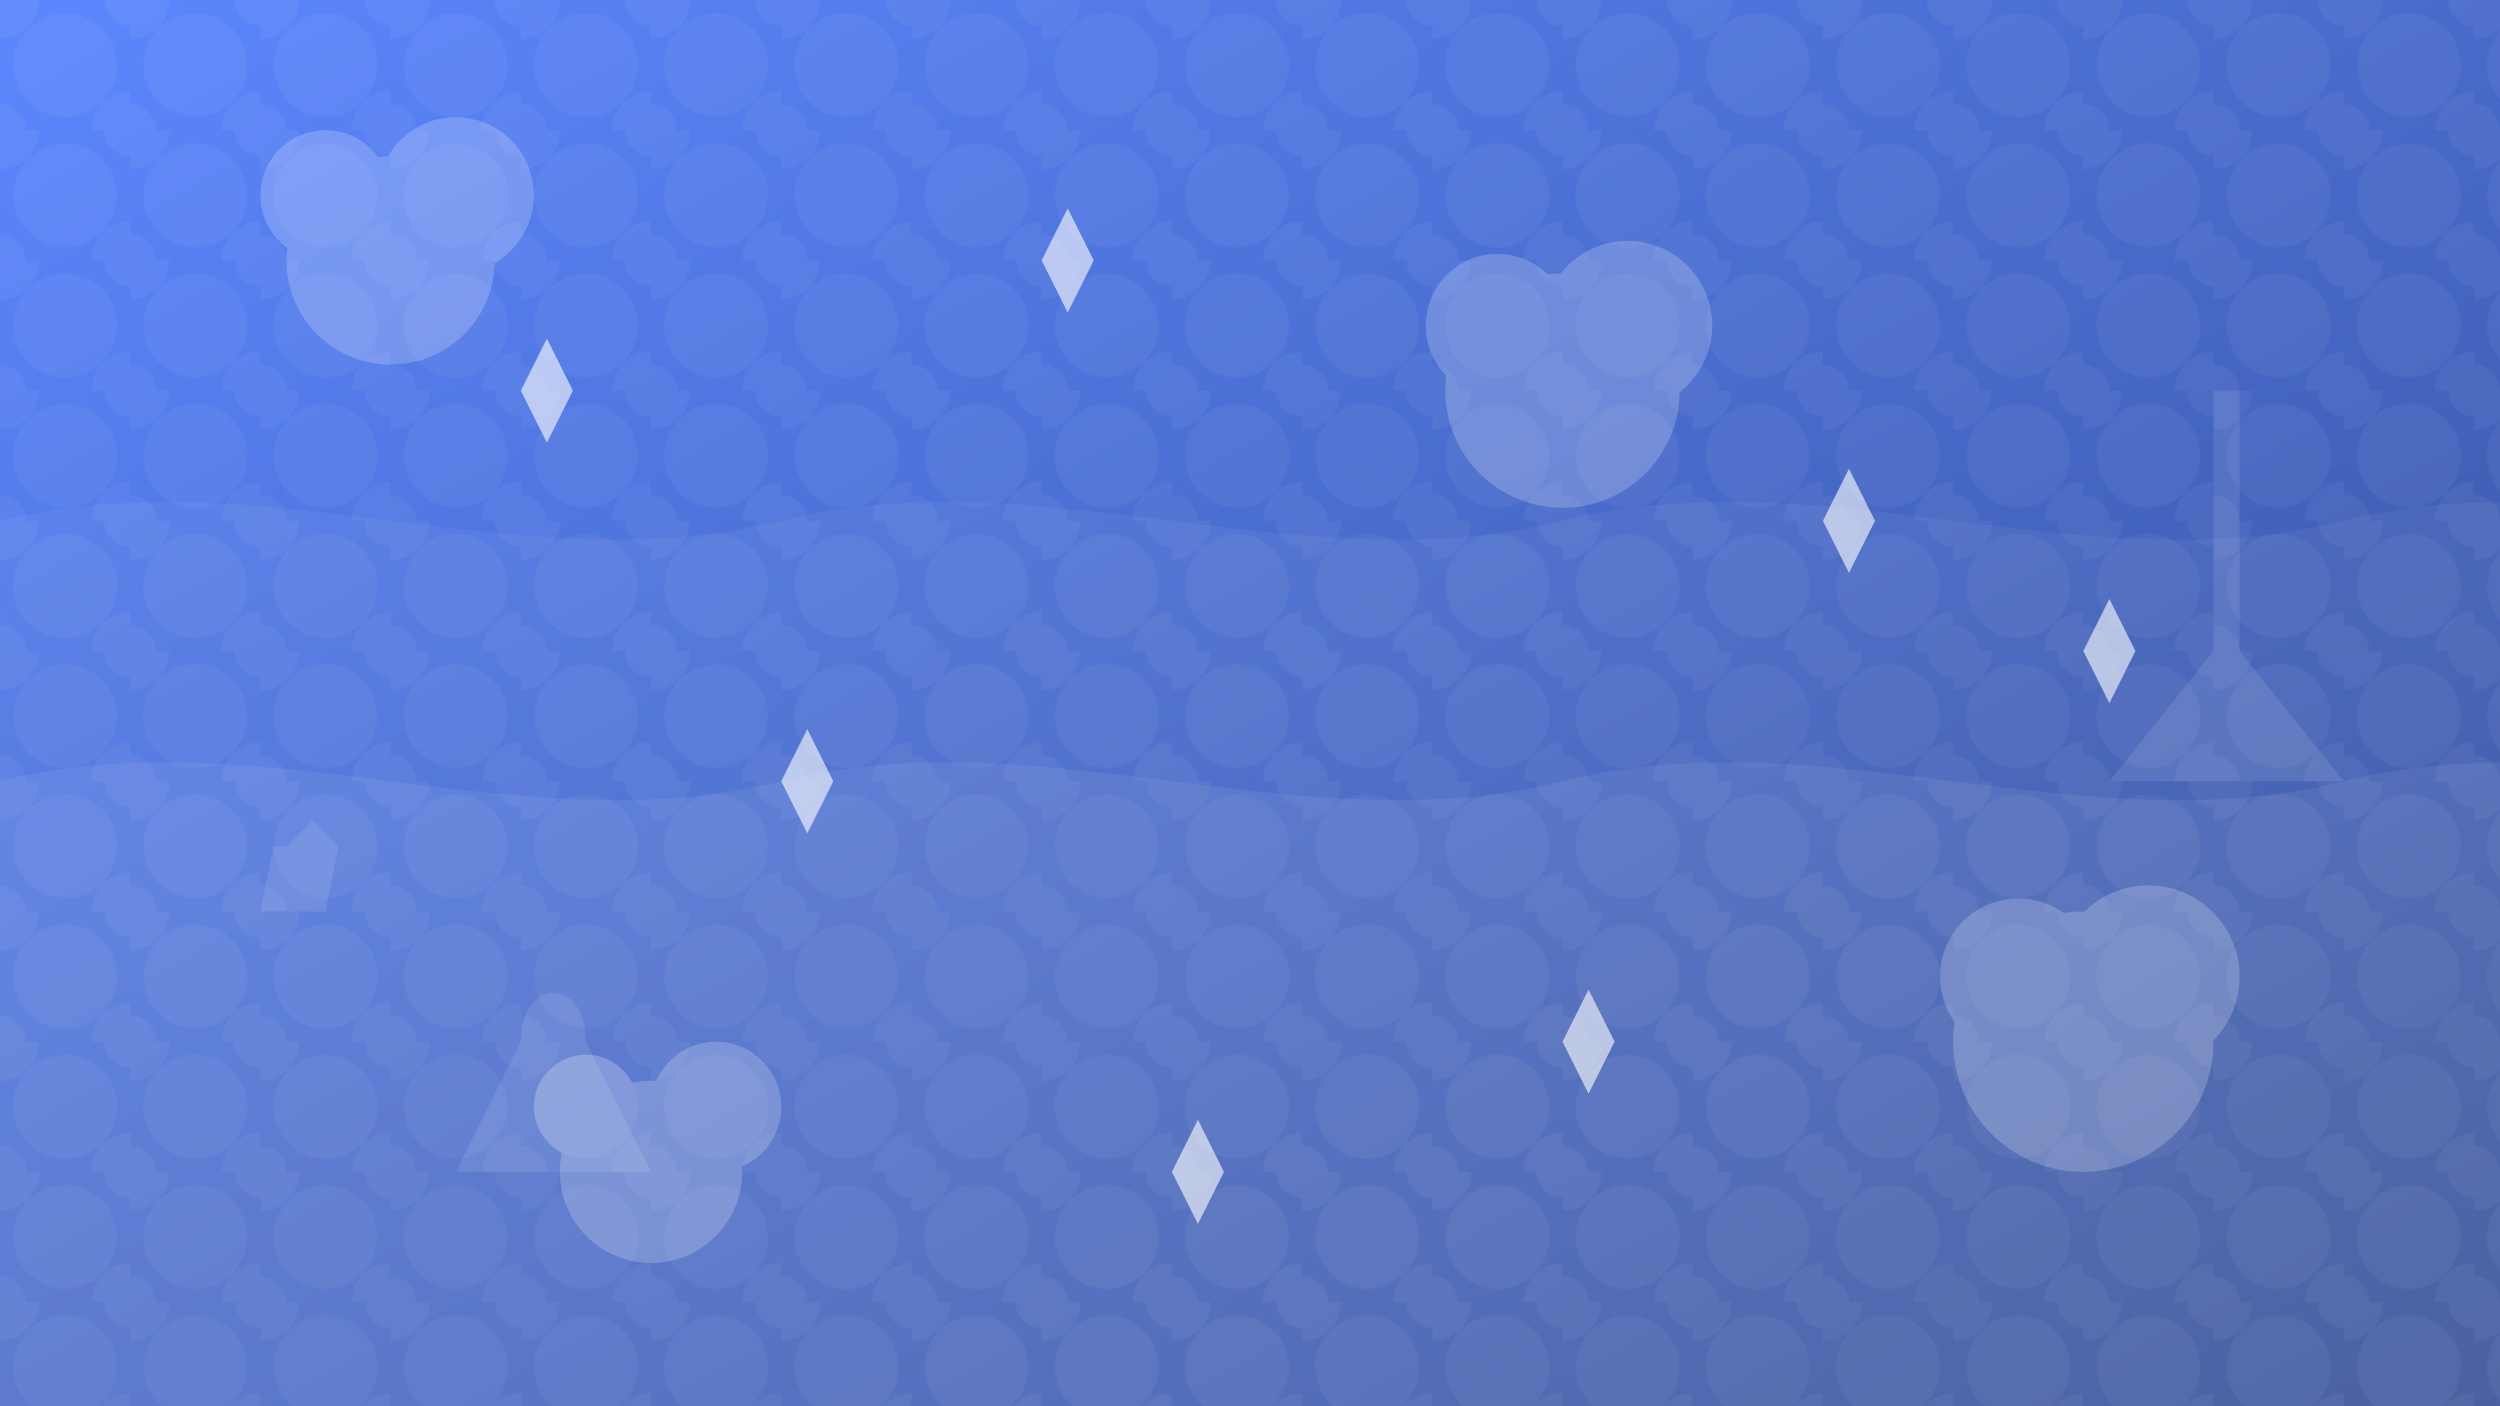 <svg xmlns="http://www.w3.org/2000/svg" viewBox="0 0 1920 1080" width="1920" height="1080">
  <!-- Background gradient -->
  <defs>
    <linearGradient id="bg-gradient" x1="0%" y1="0%" x2="100%" y2="100%">
      <stop offset="0%" style="stop-color:#4a7aff;stop-opacity:0.9" />
      <stop offset="100%" style="stop-color:#1e3a8a;stop-opacity:0.9" />
    </linearGradient>
    
    <!-- Pattern for cleaning texture -->
    <pattern id="cleaning-pattern" x="0" y="0" width="100" height="100" patternUnits="userSpaceOnUse">
      <circle cx="50" cy="50" r="40" fill="white" fill-opacity="0.05" />
      <circle cx="0" cy="0" r="30" fill="white" fill-opacity="0.05" />
      <circle cx="100" cy="100" r="30" fill="white" fill-opacity="0.05" />
      <circle cx="0" cy="100" r="20" fill="white" fill-opacity="0.05" />
      <circle cx="100" cy="0" r="20" fill="white" fill-opacity="0.05" />
    </pattern>
  </defs>
  
  <!-- Main background -->
  <rect width="1920" height="1080" fill="url(#bg-gradient)" />
  
  <!-- Pattern overlay -->
  <rect width="1920" height="1080" fill="url(#cleaning-pattern)" />
  
  <!-- Abstract cleaning elements -->
  <g opacity="0.2">
    <!-- Bubbles -->
    <circle cx="300" cy="200" r="80" fill="white" />
    <circle cx="350" cy="150" r="60" fill="white" />
    <circle cx="250" cy="150" r="50" fill="white" />
    
    <circle cx="1600" cy="800" r="100" fill="white" />
    <circle cx="1650" cy="750" r="70" fill="white" />
    <circle cx="1550" cy="750" r="60" fill="white" />
    
    <circle cx="1200" cy="300" r="90" fill="white" />
    <circle cx="1250" cy="250" r="65" fill="white" />
    <circle cx="1150" cy="250" r="55" fill="white" />
    
    <circle cx="500" cy="900" r="70" fill="white" />
    <circle cx="550" cy="850" r="50" fill="white" />
    <circle cx="450" cy="850" r="40" fill="white" />
  </g>
  
  <!-- Sparkle elements -->
  <g fill="white" opacity="0.6">
    <path d="M800 200L820 240L840 200L820 160Z" />
    <path d="M1400 400L1420 440L1440 400L1420 360Z" />
    <path d="M600 600L620 640L640 600L620 560Z" />
    <path d="M1200 800L1220 840L1240 800L1220 760Z" />
    <path d="M400 300L420 340L440 300L420 260Z" />
    <path d="M1600 500L1620 540L1640 500L1620 460Z" />
    <path d="M900 900L920 940L940 900L920 860Z" />
  </g>
  
  <!-- Abstract cleaning tools silhouettes -->
  <g fill="white" opacity="0.1">
    <!-- Spray bottle silhouette -->
    <path d="M200 700 L250 700 L260 650 L240 630 L220 650 L210 650 Z" />
    
    <!-- Mop silhouette -->
    <path d="M1700 300 L1720 300 L1720 500 L1800 600 L1620 600 L1700 500 Z" />
    
    <!-- Vacuum silhouette -->
    <path d="M400 800 C400 750, 450 750, 450 800 L500 900 L350 900 Z" />
  </g>
  
  <!-- Subtle wave patterns -->
  <path d="M0 400 C200 350, 400 450, 600 400 C800 350, 1000 450, 1200 400 C1400 350, 1600 450, 1800 400 C2000 350, 2200 450, 2400 400 V1080 H0 Z" fill="white" opacity="0.05" />
  
  <path d="M0 600 C200 550, 400 650, 600 600 C800 550, 1000 650, 1200 600 C1400 550, 1600 650, 1800 600 C2000 550, 2200 650, 2400 600 V1080 H0 Z" fill="white" opacity="0.07" />
</svg>